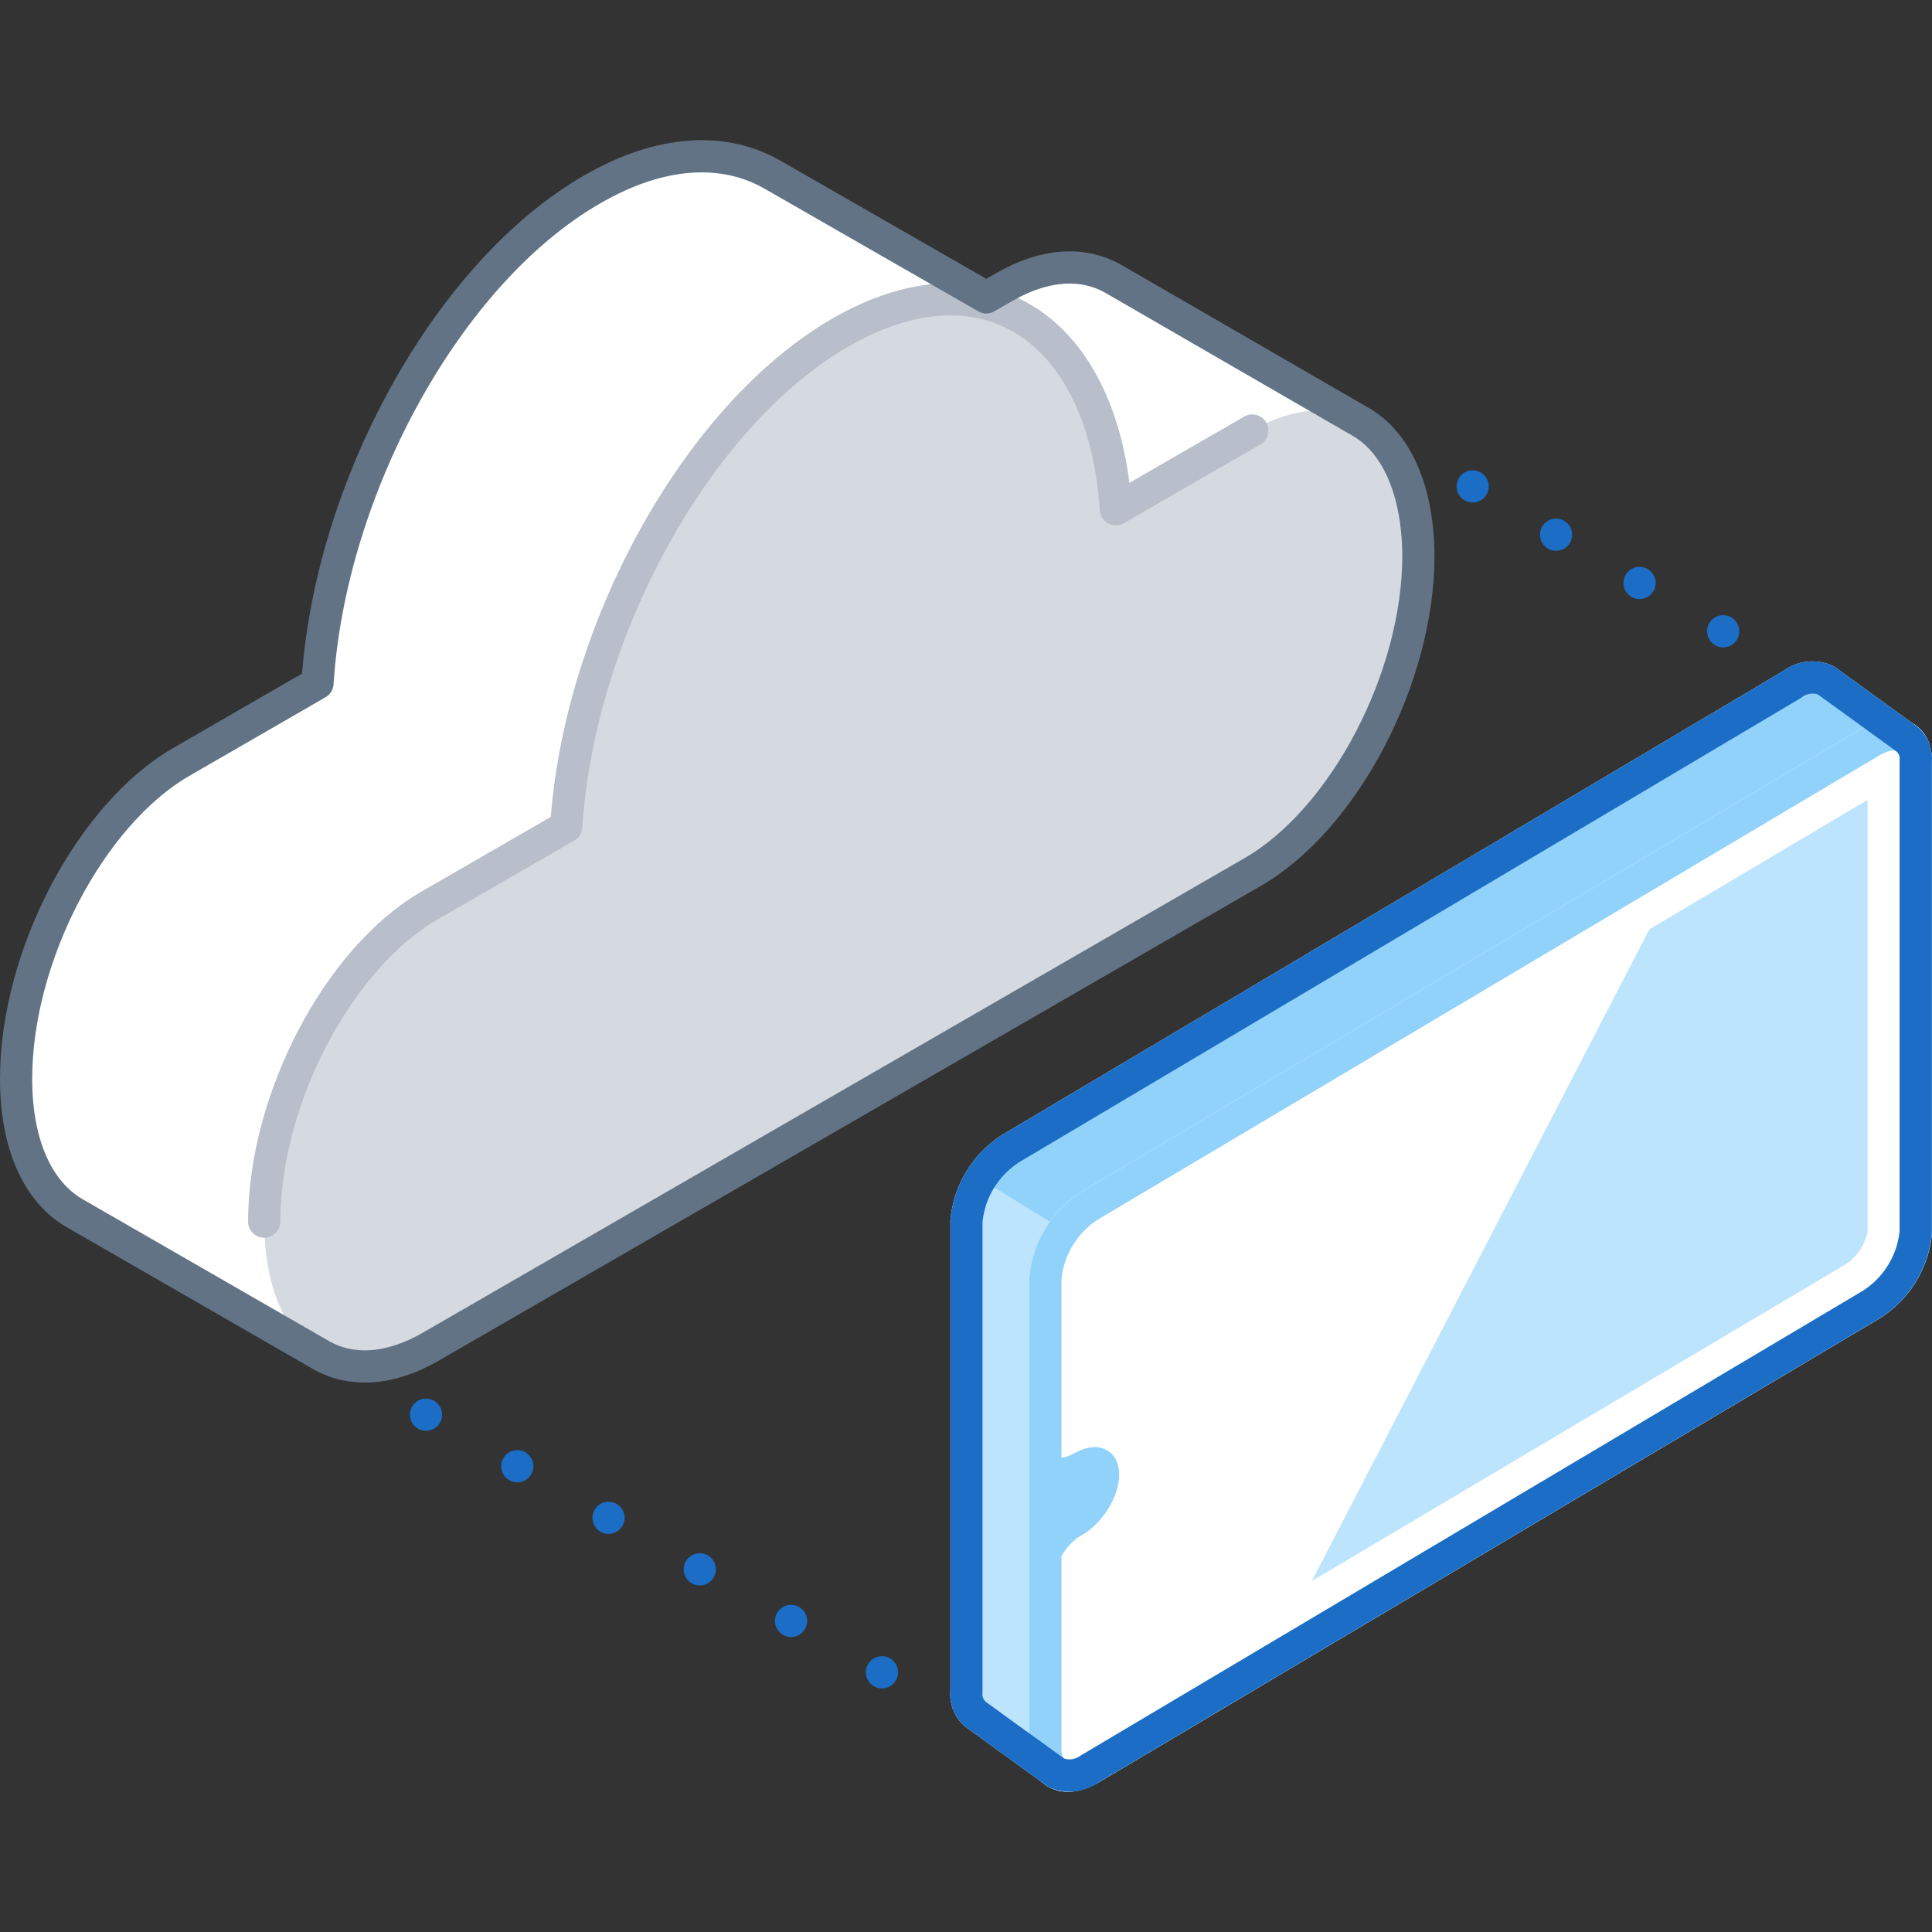 <svg xmlns="http://www.w3.org/2000/svg" viewBox="0 0 120 120"><rect x="0" y="0" width="120" height="120" fill="#333333" stroke="none"/><defs><style>.cls-1,.cls-12,.cls-13,.cls-14,.cls-2,.cls-3,.cls-8,.cls-9{fill:none;}.cls-1,.cls-2,.cls-3{stroke:#1b6dc6;}.cls-1,.cls-10,.cls-12,.cls-13,.cls-2,.cls-3,.cls-4,.cls-9{stroke-linecap:round;stroke-linejoin:round;}.cls-1,.cls-12,.cls-13,.cls-2,.cls-3,.cls-4,.cls-8,.cls-9{stroke-width:2px;}.cls-2{stroke-dasharray:0 6.51;}.cls-3{stroke-dasharray:0 5.99;}.cls-4,.cls-7{fill:#bde4fd;}.cls-4,.cls-8{stroke:#fff;}.cls-10,.cls-5{fill:#91d2fb;}.cls-6{fill:#fff;}.cls-8{stroke-miterlimit:10;}.cls-10,.cls-9{stroke:#91d2fb;}.cls-11{fill:#d5dae0;}.cls-12{stroke:#b8bfca;}.cls-13{stroke:#627386;}</style></defs><title>virtual-desktop-infrastructure</title><g id="Layer_2" data-name="Layer 2"><g id="Tech_Concepts" data-name="Tech Concepts"><line class="cls-1" x1="26.46" y1="87.87" x2="26.46" y2="87.87"/><line class="cls-2" x1="32.13" y1="91.07" x2="51.95" y2="102.27"/><line class="cls-1" x1="54.78" y1="103.87" x2="54.78" y2="103.87"/><line class="cls-1" x1="91.47" y1="30.21" x2="91.47" y2="30.21"/><line class="cls-3" x1="96.65" y1="33.21" x2="104.43" y2="37.71"/><line class="cls-1" x1="107.03" y1="39.21" x2="107.03" y2="39.21"/><path class="cls-4" d="M65.61,110.11l-4.9-3.55h0a1.6,1.6,0,0,1-.68-1.47V75.85a6,6,0,0,1,2.79-4.54L111.3,42.52a2.06,2.06,0,0,1,2.11-.26h0l4.9,3.55-4.49,4.64v23A6,6,0,0,1,111,78L72.3,101Z"/><path class="cls-5" d="M60.91,73.23a6.14,6.14,0,0,1,1.91-1.92L111.3,42.52a2.06,2.06,0,0,1,2.11-.26h0l4.9,3.55-4.49,4.64v23A6,6,0,0,1,111,78L89.43,90.81Z"/><path class="cls-6" d="M119,76.51V47.28c0-1.58-1.25-2.13-2.8-1.21L67.73,74.86a6,6,0,0,0-2.8,4.54v29.23c0,1.59,1.25,2.13,2.8,1.22l48.47-28.8A6,6,0,0,0,119,76.51Z"/><path class="cls-7" d="M67.93,79.4a3.19,3.19,0,0,1,1.33-2L116,49.68V76.51a3.19,3.19,0,0,1-1.33,2L67.93,106.24Z"/><path class="cls-8" d="M119,76.51V47.28c0-1.58-1.25-2.13-2.8-1.21L67.73,74.86a6,6,0,0,0-2.8,4.54v29.23c0,1.59,1.25,2.13,2.8,1.22l48.47-28.8A6,6,0,0,0,119,76.51Z"/><path class="cls-6" d="M78.88,103.22l-11.15,6.63c-1.55.91-2.8.37-2.8-1.22V79.4a6,6,0,0,1,2.8-4.54l37.32-22.17Z"/><path class="cls-9" d="M119,76.51V47.28c0-1.58-1.25-2.13-2.8-1.21L67.73,74.86a6,6,0,0,0-2.8,4.54v29.23c0,1.59,1.25,2.13,2.8,1.22l48.47-28.8A6,6,0,0,0,119,76.51Z"/><path class="cls-1" d="M65.61,110.11h0l-4.9-3.55h0a1.6,1.6,0,0,1-.68-1.47V75.85a6,6,0,0,1,2.79-4.54L111.3,42.52a2.06,2.06,0,0,1,2.11-.26h0l4.9,3.55h0a1.6,1.6,0,0,1,.68,1.47V76.51a6,6,0,0,1-2.8,4.54l-48.47,28.8A2.12,2.12,0,0,1,65.61,110.11Z"/><ellipse class="cls-10" cx="66.97" cy="92.81" rx="2.76" ry="1.55" transform="translate(-47.47 93.55) rotate(-54.56)"/><path class="cls-10" d="M64.93,98.21a4.37,4.37,0,0,1,2-3.31V90.71c-1.13.67-2,.27-2-.89Z"/><path class="cls-6" d="M84.51,26.2h0L69.1,17.29h0c-1.8-1-4.15-.95-6.72.54l-1.12.64L48,10.86h0c-3-1.73-6.92-1.58-11.21.9-9,5.17-16.3,18.56-17.07,30.68l-8.47,4.89C5.6,50.61,1,59.41,1,67H1c0,4.15,1.38,7,3.56,8.31h0L20,84.2h0c1.8,1,4.15.94,6.73-.54l51.08-29.5c5.68-3.28,10.29-12.07,10.29-19.65h0C88.07,30.37,86.69,27.45,84.51,26.2Z"/><path class="cls-11" d="M77.78,26.74l-8.47,4.89c-.77-11.23-8.12-16.14-17.07-11S35.94,39.22,35.17,51.34L26.7,56.23C21,59.51,16.41,68.31,16.41,75.88S21,86.94,26.7,83.66l51.08-29.5c5.68-3.28,10.29-12.07,10.29-19.65h0C88.07,26.94,83.46,23.46,77.78,26.74Z"/><path class="cls-12" d="M77.78,26.74l-8.47,4.89c-.77-11.23-8.12-16.14-17.07-11S35.94,39.22,35.17,51.34L26.7,56.23C21,59.51,16.41,68.31,16.41,75.88"/><path class="cls-13" d="M84.51,26.2h0L69.1,17.29h0c-1.8-1-4.15-.95-6.72.54l-1.12.64L48,10.86h0c-3-1.73-6.92-1.58-11.21.9-9,5.17-16.3,18.56-17.07,30.68l-8.47,4.89C5.6,50.61,1,59.41,1,67H1c0,4.15,1.38,7,3.56,8.31h0L20,84.2h0c1.8,1,4.15.94,6.73-.54l51.08-29.5c5.68-3.28,10.29-12.07,10.29-19.65h0C88.07,30.37,86.69,27.45,84.51,26.2Z"/><rect class="cls-14" width="120" height="120"/><rect class="cls-14" width="120" height="120"/></g></g></svg>